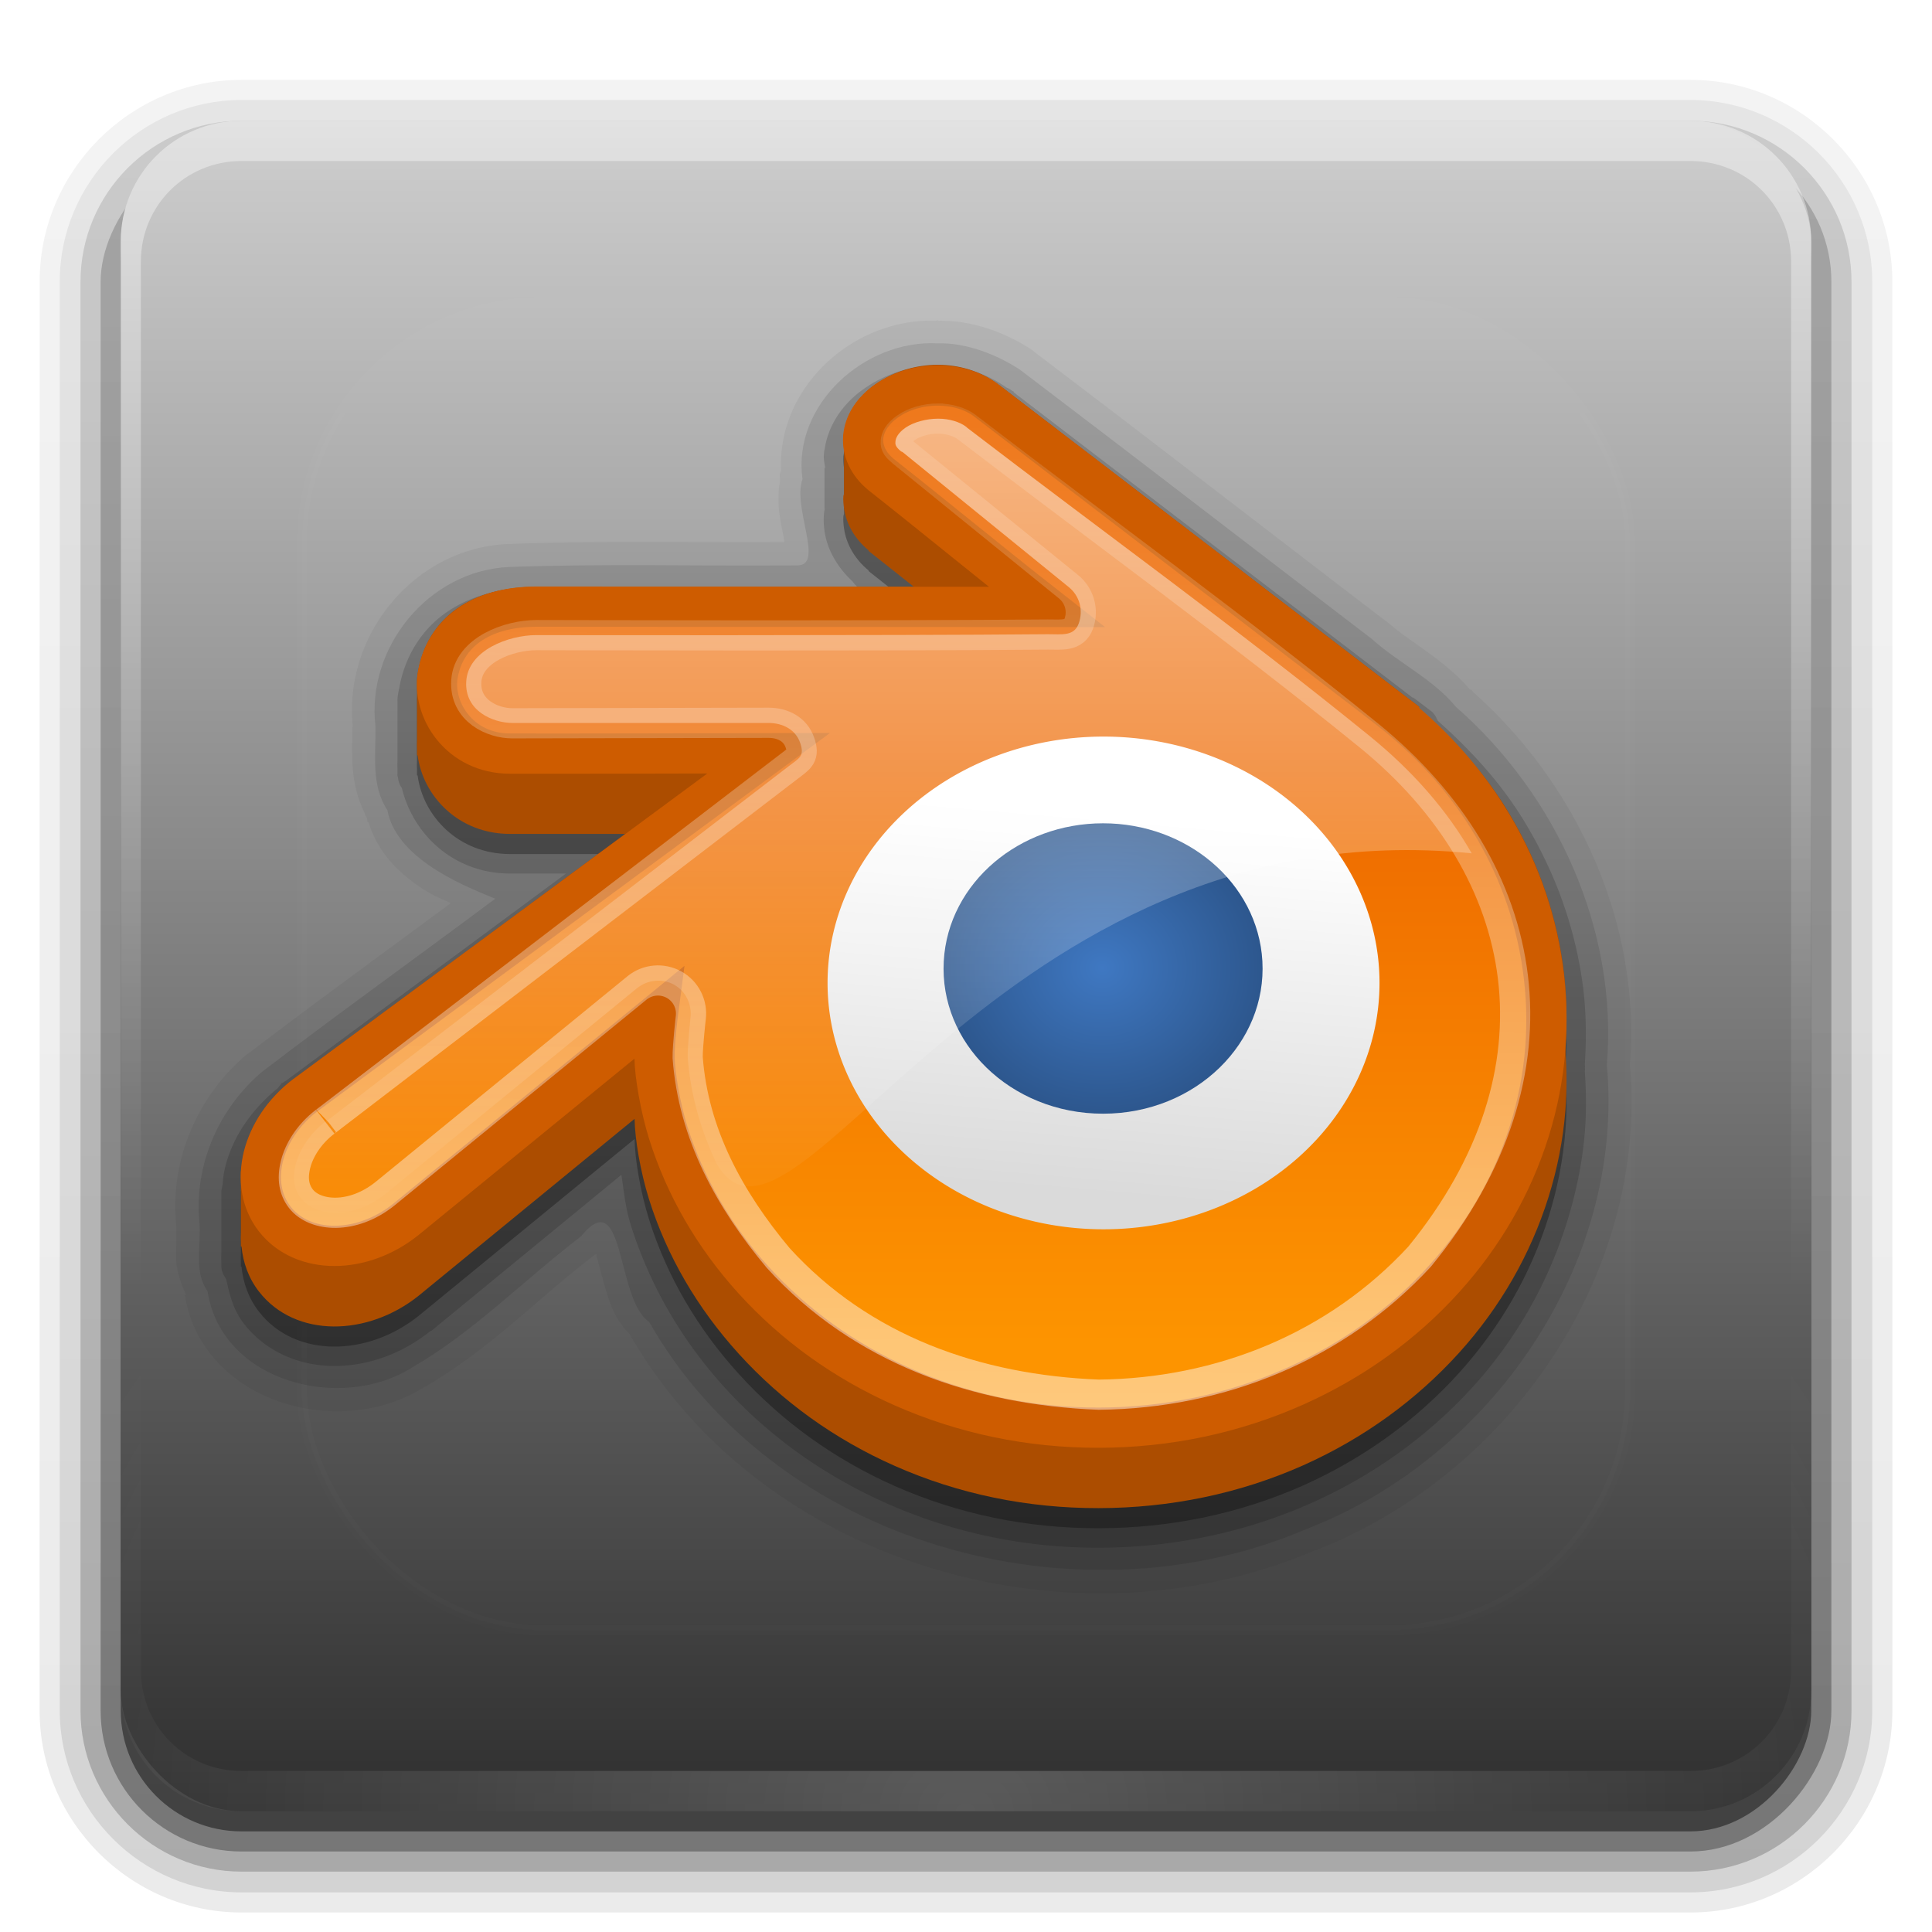 <?xml version="1.0" encoding="UTF-8" standalone="no"?>
<!-- Created with Inkscape (http://www.inkscape.org/) -->

<svg
   xmlns:dc="http://purl.org/dc/elements/1.1/"
   xmlns:cc="http://creativecommons.org/ns#"
   xmlns:rdf="http://www.w3.org/1999/02/22-rdf-syntax-ns#"
   xmlns:svg="http://www.w3.org/2000/svg"
   xmlns="http://www.w3.org/2000/svg"
   xmlns:xlink="http://www.w3.org/1999/xlink"
   xmlns:sodipodi="http://sodipodi.sourceforge.net/DTD/sodipodi-0.dtd"
   xmlns:inkscape="http://www.inkscape.org/namespaces/inkscape"
   version="1.0"
   width="96"
   height="96"
   id="svg2408"
   inkscape:version="0.91 r13725"
   sodipodi:docname="blender.svg">
  <sodipodi:namedview
     pagecolor="#ffffff"
     bordercolor="#666666"
     borderopacity="1"
     objecttolerance="10"
     gridtolerance="10"
     guidetolerance="10"
     inkscape:pageopacity="0"
     inkscape:pageshadow="2"
     inkscape:window-width="1920"
     inkscape:window-height="1026"
     id="namedview78"
     showgrid="false"
     inkscape:zoom="2.4583333"
     inkscape:cx="-1.0437181"
     inkscape:cy="88.216961"
     inkscape:window-x="0"
     inkscape:window-y="0"
     inkscape:window-maximized="1"
     inkscape:current-layer="svg2408" />
  <defs
     id="defs2410">
    <linearGradient
       x1="45.448"
       y1="92.54"
       x2="45.448"
       y2="7.017"
       id="ButtonShadow"
       gradientUnits="userSpaceOnUse"
       gradientTransform="scale(1.006,0.994)">
      <stop
         id="stop3750"
         style="stop-color:#000000;stop-opacity:1"
         offset="0" />
      <stop
         id="stop3752"
         style="stop-color:#000000;stop-opacity:0.588"
         offset="1" />
    </linearGradient>
    <linearGradient
       id="linearGradient3737">
      <stop
         id="stop3739"
         style="stop-color:#ffffff;stop-opacity:1"
         offset="0" />
      <stop
         id="stop3741"
         style="stop-color:#ffffff;stop-opacity:0"
         offset="1" />
    </linearGradient>
    <filter
       color-interpolation-filters="sRGB"
       id="filter3174">
      <feGaussianBlur
         id="feGaussianBlur3176"
         stdDeviation="1.71" />
    </filter>
    <linearGradient
       x1="36.357"
       y1="6"
       x2="36.357"
       y2="63.893"
       id="linearGradient3188"
       xlink:href="#linearGradient3737"
       gradientUnits="userSpaceOnUse" />
    <filter
       x="-0.192"
       y="-0.192"
       width="1.384"
       height="1.384"
       color-interpolation-filters="sRGB"
       id="filter3794">
      <feGaussianBlur
         id="feGaussianBlur3796"
         stdDeviation="5.28" />
    </filter>
    <linearGradient
       x1="48"
       y1="20.221"
       x2="48"
       y2="138.661"
       id="linearGradient3613"
       xlink:href="#linearGradient3737"
       gradientUnits="userSpaceOnUse" />
    <radialGradient
       cx="48"
       cy="90.172"
       r="42"
       fx="48"
       fy="90.172"
       id="radialGradient3619"
       xlink:href="#linearGradient3737"
       gradientUnits="userSpaceOnUse"
       gradientTransform="matrix(1.157,0,0,0.996,-7.551,0.197)" />
    <clipPath
       id="clipPath3613">
      <rect
         width="84"
         height="84"
         rx="6"
         ry="6"
         x="6"
         y="6"
         id="rect3615"
         style="fill:#ffffff;fill-opacity:1;fill-rule:nonzero;stroke:none" />
    </clipPath>
    <linearGradient
       x1="48"
       y1="90"
       x2="48"
       y2="5.988"
       id="linearGradient3617"
       xlink:href="#ButtonColor"
       gradientUnits="userSpaceOnUse" />
    <linearGradient
       x1="58.65"
       y1="122"
       x2="58.65"
       y2="5.425"
       id="ButtonColor"
       gradientUnits="userSpaceOnUse"
       gradientTransform="matrix(1.017,0,0,1.017,-1.103,-1.103)">
      <stop
         id="stop3189"
         style="stop-color:#2e2e2e;stop-opacity:1"
         offset="0" />
      <stop
         id="stop3191"
         style="stop-color:#d0d0d0;stop-opacity:1"
         offset="1" />
    </linearGradient>
    <linearGradient
       id="linearGradient4949">
      <stop
         id="stop4951"
         style="stop-color:#ed6800;stop-opacity:1"
         offset="0" />
      <stop
         id="stop4953"
         style="stop-color:#fd9400;stop-opacity:1"
         offset="1" />
    </linearGradient>
    <linearGradient
       x1="31.188"
       y1="18.875"
       x2="29.875"
       y2="34.375"
       id="linearGradient6135"
       xlink:href="#linearGradient39155"
       gradientUnits="userSpaceOnUse" />
    <linearGradient
       id="linearGradient39155">
      <stop
         id="stop39157"
         style="stop-color:#ffffff;stop-opacity:1"
         offset="0" />
      <stop
         id="stop39159"
         style="stop-color:#dadada;stop-opacity:1"
         offset="1" />
    </linearGradient>
    <linearGradient
       id="linearGradient3564">
      <stop
         id="stop3566"
         style="stop-color:#ffffff;stop-opacity:1"
         offset="0" />
      <stop
         id="stop3568"
         style="stop-color:#ffffff;stop-opacity:0"
         offset="1" />
    </linearGradient>
    <linearGradient
       id="linearGradient4941">
      <stop
         id="stop4943"
         style="stop-color:#3f78c2;stop-opacity:1"
         offset="0" />
      <stop
         id="stop4945"
         style="stop-color:#2d578e;stop-opacity:1"
         offset="1" />
    </linearGradient>
    <linearGradient
       id="linearGradient39171">
      <stop
         id="stop39173"
         style="stop-color:#ffffff;stop-opacity:1"
         offset="0" />
      <stop
         id="stop39175"
         style="stop-color:#ffffff;stop-opacity:0"
         offset="1" />
    </linearGradient>
    <linearGradient
       x1="75.446"
       y1="27.258"
       x2="75.446"
       y2="87.236"
       id="linearGradient3697"
       xlink:href="#linearGradient39171"
       gradientUnits="userSpaceOnUse"
       gradientTransform="matrix(0.68,0,0,0.68,1.352,2.256)" />
    <radialGradient
       cx="78.564"
       cy="67.409"
       r="11.648"
       fx="78.564"
       fy="67.409"
       id="radialGradient3700"
       xlink:href="#linearGradient4941"
       gradientUnits="userSpaceOnUse"
       gradientTransform="matrix(0.68,0,0,0.619,1.352,6.368)" />
    <linearGradient
       x1="185.99"
       y1="193.332"
       x2="190.465"
       y2="-458.058"
       id="linearGradient3703"
       xlink:href="#linearGradient3564"
       gradientUnits="userSpaceOnUse"
       gradientTransform="matrix(0.098,0,0,0.098,41.851,51.038)" />
    <linearGradient
       x1="79.465"
       y1="52.146"
       x2="79.465"
       y2="94.975"
       id="linearGradient3707"
       xlink:href="#linearGradient4949"
       gradientUnits="userSpaceOnUse"
       gradientTransform="matrix(0.68,0,0,0.68,1.352,2.256)" />
    <linearGradient
       x1="45.448"
       y1="92.54"
       x2="45.448"
       y2="7.017"
       id="ButtonShadow-0"
       gradientUnits="userSpaceOnUse"
       gradientTransform="matrix(1.006,0,0,0.994,100,0)">
      <stop
         id="stop3750-8"
         style="stop-color:#000000;stop-opacity:1"
         offset="0" />
      <stop
         id="stop3752-5"
         style="stop-color:#000000;stop-opacity:0.588"
         offset="1" />
    </linearGradient>
    <linearGradient
       x1="32.251"
       y1="6.132"
       x2="32.251"
       y2="90.239"
       id="linearGradient3780"
       xlink:href="#ButtonShadow-0"
       gradientUnits="userSpaceOnUse"
       gradientTransform="matrix(1.024,0,0,1.012,-1.143,-98.071)" />
    <linearGradient
       x1="32.251"
       y1="6.132"
       x2="32.251"
       y2="90.239"
       id="linearGradient3772"
       xlink:href="#ButtonShadow-0"
       gradientUnits="userSpaceOnUse"
       gradientTransform="matrix(1.024,0,0,1.012,-1.143,-98.071)" />
    <linearGradient
       x1="32.251"
       y1="6.132"
       x2="32.251"
       y2="90.239"
       id="linearGradient3725"
       xlink:href="#ButtonShadow-0"
       gradientUnits="userSpaceOnUse"
       gradientTransform="matrix(1.024,0,0,1.012,-1.143,-98.071)" />
    <linearGradient
       x1="32.251"
       y1="6.132"
       x2="32.251"
       y2="90.239"
       id="linearGradient3721"
       xlink:href="#ButtonShadow-0"
       gradientUnits="userSpaceOnUse"
       gradientTransform="translate(0,-97)" />
    <linearGradient
       x1="32.251"
       y1="6.132"
       x2="32.251"
       y2="90.239"
       id="linearGradient3059"
       xlink:href="#ButtonShadow-0"
       gradientUnits="userSpaceOnUse"
       gradientTransform="matrix(1.024,0,0,1.012,-1.143,-98.071)" />
  </defs>
  <g
     id="layer2"
     style="display:none">
    <rect
       width="86"
       height="85"
       rx="6"
       ry="6"
       x="5"
       y="7"
       id="rect3745"
       style="opacity:0.9;fill:url(#ButtonShadow);fill-opacity:1;fill-rule:nonzero;stroke:none;filter:url(#filter3174)" />
  </g>
  <g
     id="layer4"
     style="display:inline">
    <path
       d="m 12,-95.031 c -5.511,0 -10.031,4.52 -10.031,10.031 l 0,71 c 0,5.511 4.52,10.031 10.031,10.031 l 72,0 c 5.511,0 10.031,-4.52 10.031,-10.031 l 0,-71 c 0,-5.511 -4.52,-10.031 -10.031,-10.031 l -72,0 z"
       transform="scale(1,-1)"
       id="path3786"
       style="opacity:0.08;fill:url(#linearGradient3059);fill-opacity:1;fill-rule:nonzero;stroke:none;display:inline" />
    <path
       d="m 12,-94.031 c -4.972,0 -9.031,4.06 -9.031,9.031 l 0,71 c 0,4.972 4.06,9.031 9.031,9.031 l 72,0 c 4.972,0 9.031,-4.06 9.031,-9.031 l 0,-71 c 0,-4.972 -4.06,-9.031 -9.031,-9.031 l -72,0 z"
       transform="scale(1,-1)"
       id="path3778"
       style="opacity:0.1;fill:url(#linearGradient3780);fill-opacity:1;fill-rule:nonzero;stroke:none;display:inline" />
    <path
       d="m 12,-93 c -4.409,0 -8,3.591 -8,8 l 0,71 c 0,4.409 3.591,8 8,8 l 72,0 c 4.409,0 8,-3.591 8,-8 l 0,-71 c 0,-4.409 -3.591,-8 -8,-8 l -72,0 z"
       transform="scale(1,-1)"
       id="path3770"
       style="opacity:0.2;fill:url(#linearGradient3772);fill-opacity:1;fill-rule:nonzero;stroke:none;display:inline" />
    <rect
       width="86"
       height="85"
       rx="7"
       ry="7"
       x="5"
       y="-92"
       transform="scale(1,-1)"
       id="rect3723"
       style="opacity:0.3;fill:url(#linearGradient3725);fill-opacity:1;fill-rule:nonzero;stroke:none;display:inline" />
    <rect
       width="84"
       height="84"
       rx="6"
       ry="6"
       x="6"
       y="-91"
       transform="scale(1,-1)"
       id="rect3716"
       style="opacity:0.45;fill:url(#linearGradient3721);fill-opacity:1;fill-rule:nonzero;stroke:none;display:inline" />
  </g>
  <g
     id="layer1"
     style="display:inline">
    <rect
       width="84"
       height="84"
       rx="6"
       ry="6"
       x="6"
       y="6"
       id="rect2419"
       style="fill:url(#linearGradient3617);fill-opacity:1;fill-rule:nonzero;stroke:none" />
    <path
       d="M 12,6 C 8.676,6 6,8.676 6,12 l 0,2 0,68 0,2 c 0,0.335 0.041,0.651 0.094,0.969 0.049,0.296 0.097,0.597 0.188,0.875 0.01,0.03 0.021,0.064 0.031,0.094 0.099,0.288 0.235,0.547 0.375,0.812 0.145,0.274 0.316,0.536 0.5,0.781 0.184,0.246 0.374,0.473 0.594,0.688 0.44,0.428 0.943,0.815 1.5,1.094 0.279,0.14 0.573,0.247 0.875,0.344 -0.256,-0.1 -0.487,-0.236 -0.719,-0.375 -0.007,-0.004 -0.024,0.004 -0.031,0 -0.032,-0.019 -0.062,-0.043 -0.094,-0.062 -0.12,-0.077 -0.231,-0.164 -0.344,-0.25 -0.106,-0.081 -0.213,-0.161 -0.312,-0.25 C 8.478,88.557 8.309,88.373 8.156,88.188 8.049,88.057 7.938,87.922 7.844,87.781 7.819,87.743 7.805,87.695 7.781,87.656 7.716,87.553 7.651,87.452 7.594,87.344 7.493,87.149 7.388,86.928 7.312,86.719 7.305,86.697 7.289,86.678 7.281,86.656 7.249,86.564 7.245,86.469 7.219,86.375 7.188,86.268 7.148,86.172 7.125,86.062 7.052,85.721 7,85.364 7,85 L 7,83 7,15 7,13 C 7,10.218 9.218,8 12,8 l 2,0 68,0 2,0 c 2.782,0 5,2.218 5,5 l 0,2 0,68 0,2 c 0,0.364 -0.052,0.721 -0.125,1.062 -0.044,0.207 -0.088,0.398 -0.156,0.594 -0.008,0.022 -0.023,0.041 -0.031,0.062 -0.063,0.174 -0.138,0.367 -0.219,0.531 -0.042,0.083 -0.079,0.17 -0.125,0.25 -0.055,0.097 -0.127,0.188 -0.188,0.281 -0.094,0.141 -0.205,0.276 -0.312,0.406 -0.143,0.174 -0.303,0.347 -0.469,0.5 -0.011,0.01 -0.02,0.021 -0.031,0.031 -0.138,0.126 -0.285,0.234 -0.438,0.344 -0.103,0.073 -0.204,0.153 -0.312,0.219 -0.007,0.004 -0.024,-0.004 -0.031,0 -0.232,0.139 -0.463,0.275 -0.719,0.375 0.302,-0.097 0.596,-0.204 0.875,-0.344 0.557,-0.279 1.06,-0.666 1.5,-1.094 0.22,-0.214 0.409,-0.442 0.594,-0.688 0.184,-0.246 0.355,-0.508 0.5,-0.781 0.14,-0.265 0.276,-0.525 0.375,-0.812 0.01,-0.031 0.021,-0.063 0.031,-0.094 0.09,-0.278 0.139,-0.579 0.188,-0.875 C 89.959,84.651 90,84.335 90,84 l 0,-2 0,-68 0,-2 C 90,8.676 87.324,6 84,6 L 12,6 z"
       inkscape:connector-curvature="0"
       id="rect3728"
       style="opacity:0.4;fill:url(#linearGradient3188);fill-opacity:1;fill-rule:nonzero;stroke:none" />
    <path
       d="M 12,90 C 8.676,90 6,87.324 6,84 L 6,82 6,14 6,12 c 0,-0.335 0.041,-0.651 0.094,-0.969 0.049,-0.296 0.097,-0.597 0.188,-0.875 C 6.291,10.126 6.302,10.093 6.312,10.062 6.411,9.775 6.547,9.515 6.688,9.25 6.832,8.976 7.003,8.714 7.188,8.469 7.372,8.223 7.561,7.995 7.781,7.781 8.221,7.353 8.724,6.967 9.281,6.688 9.56,6.548 9.855,6.441 10.156,6.344 9.9,6.444 9.67,6.58 9.438,6.719 c -0.007,0.004 -0.024,-0.004 -0.031,0 -0.032,0.019 -0.062,0.043 -0.094,0.062 -0.12,0.077 -0.231,0.164 -0.344,0.25 -0.106,0.081 -0.213,0.161 -0.312,0.25 C 8.478,7.443 8.309,7.627 8.156,7.812 8.049,7.943 7.938,8.078 7.844,8.219 7.819,8.257 7.805,8.305 7.781,8.344 7.716,8.447 7.651,8.548 7.594,8.656 7.493,8.851 7.388,9.072 7.312,9.281 7.305,9.303 7.289,9.322 7.281,9.344 7.249,9.436 7.245,9.531 7.219,9.625 7.188,9.732 7.148,9.828 7.125,9.938 7.052,10.279 7,10.636 7,11 l 0,2 0,68 0,2 c 0,2.782 2.218,5 5,5 l 2,0 68,0 2,0 c 2.782,0 5,-2.218 5,-5 l 0,-2 0,-68 0,-2 C 89,10.636 88.948,10.279 88.875,9.938 88.831,9.731 88.787,9.54 88.719,9.344 88.711,9.322 88.695,9.303 88.688,9.281 88.625,9.108 88.549,8.914 88.469,8.75 88.427,8.667 88.39,8.58 88.344,8.5 88.289,8.403 88.217,8.312 88.156,8.219 88.062,8.078 87.951,7.943 87.844,7.812 87.701,7.638 87.541,7.466 87.375,7.312 87.364,7.302 87.355,7.291 87.344,7.281 87.205,7.156 87.059,7.047 86.906,6.938 86.804,6.864 86.702,6.784 86.594,6.719 c -0.007,-0.004 -0.024,0.004 -0.031,0 -0.232,-0.139 -0.463,-0.275 -0.719,-0.375 0.302,0.097 0.596,0.204 0.875,0.344 0.557,0.279 1.06,0.666 1.5,1.094 0.22,0.214 0.409,0.442 0.594,0.688 0.184,0.246 0.355,0.508 0.5,0.781 0.14,0.265 0.276,0.525 0.375,0.812 0.01,0.031 0.021,0.063 0.031,0.094 0.09,0.278 0.139,0.579 0.188,0.875 C 89.959,11.349 90,11.665 90,12 l 0,2 0,68 0,2 c 0,3.324 -2.676,6 -6,6 l -72,0 z"
       inkscape:connector-curvature="0"
       id="path3615"
       style="opacity:0.2;fill:url(#radialGradient3619);fill-opacity:1;fill-rule:nonzero;stroke:none" />
  </g>
  <g
     id="layer5"
     style="display:inline">
    <rect
       width="66"
       height="66"
       rx="12"
       ry="12"
       x="15"
       y="15"
       clip-path="url(#clipPath3613)"
       id="rect3171"
       style="opacity:0.1;fill:url(#linearGradient3613);fill-opacity:1;fill-rule:nonzero;stroke:#ffffff;stroke-width:0.5;stroke-linecap:round;stroke-linejoin:miter;stroke-miterlimit:4;stroke-opacity:1;stroke-dasharray:none;stroke-dashoffset:0;filter:url(#filter3794)" />
  </g>
  <g
     id="layer3">
    <path
       d="m 46.562,15.906 0,0.031 c -4.132,-0.166 -7.966,3.276 -7.75,7.5 l -0.031,0 c -0.069,0.192 0.002,0.347 -0.031,0.531 -0.189,1.054 0.052,2.007 0.188,2.719 0.026,0.139 0.017,0.136 0.031,0.25 -4.542,0.028 -9.112,-0.076 -13.719,0.094 a 1.147,1.147 0 0 0 -0.031,0 c -4.661,0.219 -8.165,4.543 -7.688,9.094 l -0.031,0 c 0.019,1.171 -0.166,2.777 0.656,4.344 l -0.031,0 c 0.012,0.065 0.079,0.093 0.094,0.156 0.048,0.082 0.008,0.168 0.062,0.25 l 0.031,-0.031 c 0.45,1.553 1.615,2.642 2.781,3.375 0.552,0.347 0.816,0.424 1.312,0.656 -3.354,2.485 -6.757,4.941 -10.062,7.469 A 1.147,1.147 0 0 0 12.281,52.375 C 9.844,54.427 8.448,57.585 8.75,60.812 c 0.037,0.394 -3.049e-4,0.996 0,1.688 2.432e-4,0.551 0.195,1.207 0.5,1.844 l -0.062,0 c 0.415,2.735 2.48,4.582 4.812,5.344 2.311,0.754 4.962,0.558 7.062,-0.75 0.011,-0.007 0.02,-0.024 0.031,-0.031 0.007,-0.004 0.024,0.004 0.031,0 3.223,-1.869 5.735,-4.507 8.438,-6.562 A 1.147,1.147 0 0 0 29.625,62.312 c 0.045,0.099 -0.006,0.028 0.031,0.156 0.166,0.577 0.343,1.348 0.594,2.094 0.198,0.591 0.504,1.182 1,1.688 0.01,0.011 0.021,0.021 0.031,0.031 6.617,11.565 22.069,15.889 34.062,10.75 0.009,-0.003 0.022,0.003 0.031,0 C 74.928,73.319 81.854,63.412 81,53 c -8.67e-4,-0.011 8.83e-4,-0.021 0,-0.031 0.004,-0.052 -0.004,-0.104 0,-0.156 0.514,-6.978 -2.652,-13.843 -7.781,-18.406 -0.05,-0.044 -0.075,-0.112 -0.125,-0.156 l -0.031,0.031 c -1.338,-1.547 -3.005,-2.366 -4.125,-3.375 a 1.147,1.147 0 0 0 -0.094,-0.062 C 63.062,26.429 57.01,21.74 51.375,17.469 a 1.147,1.147 0 0 0 -0.062,-0.062 c -1.245,-0.822 -2.897,-1.497 -4.656,-1.469 -0.034,5.4e-4 -0.06,-0.032 -0.094,-0.031 z"
       id="path3731"
       style="font-size:medium;font-style:normal;font-variant:normal;font-weight:normal;font-stretch:normal;text-indent:0;text-align:start;text-decoration:none;line-height:normal;letter-spacing:normal;word-spacing:normal;text-transform:none;direction:ltr;block-progression:tb;writing-mode:lr-tb;text-anchor:start;opacity:0.05;color:#000000;fill:#000000;fill-opacity:1;fill-rule:evenodd;stroke:none;stroke-width:2;marker:none;visibility:visible;display:inline;overflow:visible;enable-background:accumulate;font-family:Abandoned Bitplane;-inkscape-font-specification:Abandoned Bitplane" />
    <path
       d="m 46.594,17.062 c -3.625,-0.197 -7.227,3.049 -6.719,6.744 -0.507,1.407 1.071,4.241 -0.211,4.287 -4.794,0.045 -9.595,-0.095 -14.384,0.081 -3.995,0.188 -7.082,3.999 -6.624,7.907 0.023,1.423 -0.231,2.931 0.595,4.178 0.467,2.588 4.299,3.937 5.356,4.398 -3.844,2.872 -7.795,5.7 -11.576,8.592 -2.153,1.813 -3.39,4.63 -3.125,7.457 0.107,1.138 -0.298,2.473 0.406,3.449 0.689,4.536 6.646,6.032 10.177,3.786 3.064,-1.762 5.566,-4.365 8.381,-6.506 2.2,-2.693 1.737,3.166 3.381,4.245 6.285,11.032 21.233,15.212 32.695,10.285 C 74.095,72.423 80.747,62.823 79.844,52.906 80.4,46.204 77.345,39.497 72.344,35.125 71.213,33.744 69.488,32.942 68.151,31.737 62.365,27.319 56.315,22.641 50.688,18.375 49.575,17.641 48.033,17.016 46.594,17.062 z"
       inkscape:connector-curvature="0"
       id="path3725"
       style="font-size:medium;font-style:normal;font-variant:normal;font-weight:normal;font-stretch:normal;text-indent:0;text-align:start;text-decoration:none;line-height:normal;letter-spacing:normal;word-spacing:normal;text-transform:none;direction:ltr;block-progression:tb;writing-mode:lr-tb;text-anchor:start;opacity:0.1;color:#000000;fill:#000000;fill-opacity:1;fill-rule:evenodd;stroke:none;stroke-width:2;marker:none;visibility:visible;display:inline;overflow:visible;enable-background:accumulate;font-family:Abandoned Bitplane;-inkscape-font-specification:Abandoned Bitplane" />
    <path
       d="m 46.594,18.156 c -1.279,0.002 -2.572,0.398 -3.656,1.156 -1.059,0.738 -1.804,1.821 -1.969,3.062 0.014,-0.103 -0.013,-0.026 -0.031,0.219 -0.018,0.236 0.035,0.442 0.062,0.656 l -0.031,0 0,2.156 c 0.028,-0.221 -0.006,-0.148 -0.031,0.188 -0.023,0.309 3.57e-4,0.559 0.031,0.781 0.13,0.94 0.637,1.796 1.344,2.469 a 0.964,0.964 0 0 0 0.062,0.062 0.964,0.964 0 0 0 0.125,0.156 c 0.012,0.01 0.02,0.022 0.031,0.031 A 0.964,0.964 0 0 0 42.562,29.125 c 0.029,0.023 0.065,0.04 0.094,0.062 l -15.969,0 c -1.74,0 -3.321,0.395 -4.562,1.281 -1.245,0.888 -2.021,2.231 -2.281,3.688 -0.029,0.16 -0.082,0.356 -0.094,0.594 -0.005,0.101 -0.002,0.111 0,0.062 a 0.964,0.964 0 0 0 0,0.031 l 0,2.875 0,0.062 c -0.006,0.144 -0.006,0.296 0,0.438 9.01e-4,0.02 -0.001,0.042 0,0.062 l 0,0.25 a 0.964,0.964 0 0 0 0.031,0.125 0.964,0.964 0 0 0 0.188,0.5 c 0.543,2.273 2.551,4.25 5.375,4.25 0.925,0.001 1.853,2.56e-4 2.781,0 l -13.938,10.312 c -0.017,0.009 -0.042,0.018 -0.062,0.031 l -0.031,0.031 c -0.035,0.023 -0.083,0.03 -0.125,0.062 a 0.964,0.964 0 0 0 0,0.031 0.964,0.964 0 0 0 -0.156,0.188 c -1.307,1.064 -2.251,2.426 -2.625,3.938 -0.077,0.309 -0.104,0.567 -0.125,0.844 A 0.964,0.964 0 0 0 11.031,59.031 0.964,0.964 0 0 0 11,59.188 l 0,0.406 0,2.625 0,0.031 c -0.007,0.164 -0.009,0.34 0,0.531 0.001,0.022 -0.001,0.04 0,0.062 l 0,0.094 a 0.964,0.964 0 0 0 0.188,0.531 0.964,0.964 0 0 0 0.062,0.125 c 0.156,0.763 0.363,1.533 0.875,2.188 1.099,1.405 2.753,2.079 4.438,2.094 1.685,0.015 3.41,-0.595 4.844,-1.75 a 0.964,0.964 0 0 0 0.031,0 l 9.438,-7.75 c 0.131,0.85 0.198,1.636 0.469,2.5 0.927,2.948 2.495,5.684 4.656,8.062 2.216,2.441 4.964,4.397 8.094,5.781 3.292,1.453 6.824,2.193 10.5,2.188 3.675,-0.007 7.27,-0.754 10.562,-2.219 3.126,-1.397 5.848,-3.366 8.062,-5.812 2.159,-2.391 3.701,-5.152 4.625,-8.094 0.468,-1.49 0.784,-3.008 0.906,-4.531 0.079,-1.009 0.067,-2.001 0,-3 0.015,-0.188 0.007,-0.225 0,-0.125 a 0.964,0.964 0 0 0 0,-0.094 0.964,0.964 0 0 0 0,-0.031 c 0.01,0.122 0.016,0.062 0,-0.125 0.083,-1.358 0.072,-2.716 -0.125,-4.094 -0.414,-2.916 -1.452,-5.672 -3,-8.156 -1.136,-1.825 -2.593,-3.399 -4.188,-4.812 a 0.964,0.964 0 0 0 0,-0.031 c -0.011,-0.01 -0.02,-0.021 -0.031,-0.031 A 0.964,0.964 0 0 0 71.125,35.344 l -0.906,-0.688 0,0.031 L 50.5,19.594 c 0,0 -0.031,-0.031 -0.031,-0.031 l -0.062,-0.031 c -0.008,-0.008 0.003,-0.028 0,-0.031 l -0.031,0 c -0.004,-0.004 0.001,-0.03 0,-0.031 L 50.344,19.438 c -0.022,-0.019 -0.012,0.016 -0.031,0 a 0.964,0.964 0 0 0 -0.125,-0.094 c -0.007,-0.003 -0.026,0.001 -0.031,0 l 0,-0.031 c -0.01,-0.006 -0.022,0.005 -0.031,0 A 0.964,0.964 0 0 0 50,19.25 c -1.017,-0.715 -2.195,-1.096 -3.406,-1.094 z"
       id="path3721"
       style="font-size:medium;font-style:normal;font-variant:normal;font-weight:normal;font-stretch:normal;text-indent:0;text-align:start;text-decoration:none;line-height:normal;letter-spacing:normal;word-spacing:normal;text-transform:none;direction:ltr;block-progression:tb;writing-mode:lr-tb;text-anchor:start;opacity:0.15;color:#000000;fill:#000000;fill-opacity:1;fill-rule:evenodd;stroke:none;stroke-width:2;marker:none;visibility:visible;display:inline;overflow:visible;enable-background:accumulate;font-family:Abandoned Bitplane;-inkscape-font-specification:Abandoned Bitplane" />
    <path
       d="m 46.594,19.125 c -1.087,0.002 -2.178,0.329 -3.094,0.969 -0.87,0.606 -1.438,1.466 -1.562,2.406 -0.007,0.054 -0.027,0.102 -0.031,0.156 -0.015,0.2 -0.002,0.399 0.031,0.594 l 0,2.281 c -0.005,0.042 -0.028,0.082 -0.031,0.125 -0.015,0.199 0.004,0.398 0.031,0.594 0.11,0.791 0.54,1.535 1.219,2.094 l 0,0.031 c 0.743,0.585 1.502,1.186 2.25,1.781 l -18.719,0 c -1.597,0 -2.966,0.356 -4,1.094 -1.034,0.738 -1.687,1.834 -1.906,3.062 -0.028,0.159 -0.055,0.308 -0.062,0.469 -0.001,0.021 6.57e-4,0.041 0,0.062 l 0,2.938 c -0.009,0.152 -0.009,0.285 0,0.438 l 0,0.312 0.031,0 c 0.264,2.022 2.025,3.906 4.594,3.906 1.901,0.002 3.811,6e-5 5.719,0 l -16.406,12.125 c 0.002,-10e-4 -0.032,0.016 -0.094,0.062 -1.252,0.958 -2.102,2.239 -2.438,3.594 C 12.047,58.536 12.016,58.864 12,59.188 l -0.031,0 0,0.406 0,2.656 c -0.007,0.173 -0.011,0.359 0,0.531 l 0,0.156 0.031,0 c 0.078,0.806 0.354,1.584 0.875,2.25 1.808,2.311 5.408,2.225 7.938,0.188 l 10.719,-8.781 c 0.017,1.025 0.289,2.626 0.719,4 0.883,2.809 2.396,5.405 4.469,7.688 2.126,2.341 4.74,4.232 7.75,5.562 3.167,1.398 6.577,2.099 10.125,2.094 3.548,-0.007 6.991,-0.717 10.156,-2.125 3.007,-1.343 5.626,-3.247 7.75,-5.594 2.068,-2.29 3.555,-4.909 4.438,-7.719 0.447,-1.423 0.728,-2.862 0.844,-4.312 0.078,-0.997 0.072,-2.003 0,-3 0.003,-0.042 -0.003,-0.083 0,-0.125 -0.003,-0.031 0.003,-0.062 0,-0.094 0.092,-1.354 0.068,-2.711 -0.125,-4.062 C 77.261,46.124 76.292,43.499 74.812,41.125 73.653,39.263 72.152,37.629 70.469,36.188 L 70.531,36.125 69.625,35.438 49.719,20.188 c 0.001,0.001 -0.025,-0.026 -0.031,-0.031 -0.009,-0.008 -0.036,-0.011 -0.062,-0.031 -0.011,-0.009 -0.02,-0.023 -0.031,-0.031 -0.865,-0.648 -1.928,-0.971 -3,-0.969 z"
       inkscape:connector-curvature="0"
       id="path2882"
       style="font-size:medium;font-style:normal;font-variant:normal;font-weight:normal;font-stretch:normal;text-indent:0;text-align:start;text-decoration:none;line-height:normal;letter-spacing:normal;word-spacing:normal;text-transform:none;direction:ltr;block-progression:tb;writing-mode:lr-tb;text-anchor:start;opacity:0.3;color:#000000;fill:#000000;fill-opacity:1;fill-rule:evenodd;stroke:none;stroke-width:2;marker:none;visibility:visible;display:inline;overflow:visible;enable-background:accumulate;font-family:Abandoned Bitplane;-inkscape-font-specification:Abandoned Bitplane" />
    <path
       d="m 46.594,18.125 c -1.087,0.002 -2.178,0.329 -3.094,0.969 -0.87,0.606 -1.438,1.466 -1.562,2.406 -0.007,0.054 -0.027,0.102 -0.031,0.156 -0.015,0.2 -0.002,0.399 0.031,0.594 l 0,2.281 c -0.005,0.042 -0.028,0.082 -0.031,0.125 -0.015,0.199 0.004,0.398 0.031,0.594 0.11,0.791 0.54,1.535 1.219,2.094 l 0,0.031 c 0.743,0.585 1.502,1.186 2.25,1.781 l -18.719,0 c -1.597,0 -2.966,0.356 -4,1.094 -1.034,0.738 -1.687,1.834 -1.906,3.062 -0.028,0.159 -0.055,0.308 -0.062,0.469 -0.001,0.021 6.57e-4,0.041 0,0.062 l 0,2.938 c -0.009,0.152 -0.009,0.285 0,0.438 l 0,0.312 0.031,0 c 0.264,2.022 2.025,3.906 4.594,3.906 1.901,0.002 3.811,6e-5 5.719,0 l -16.406,12.125 c 0.002,-10e-4 -0.032,0.016 -0.094,0.062 -1.252,0.958 -2.102,2.239 -2.438,3.594 C 12.047,57.536 12.016,57.864 12,58.188 l -0.031,0 0,0.406 0,2.656 c -0.007,0.173 -0.011,0.359 0,0.531 l 0,0.156 0.031,0 c 0.078,0.806 0.354,1.584 0.875,2.25 1.808,2.311 5.408,2.225 7.938,0.188 l 10.719,-8.781 c 0.017,1.025 0.289,2.626 0.719,4 0.883,2.809 2.396,5.405 4.469,7.688 2.126,2.341 4.74,4.232 7.75,5.562 3.167,1.398 6.577,2.099 10.125,2.094 3.548,-0.007 6.991,-0.717 10.156,-2.125 3.007,-1.343 5.626,-3.247 7.75,-5.594 2.068,-2.29 3.555,-4.909 4.438,-7.719 0.447,-1.423 0.728,-2.862 0.844,-4.312 0.078,-0.997 0.072,-2.003 0,-3 0.003,-0.042 -0.003,-0.083 0,-0.125 -0.003,-0.031 0.003,-0.062 0,-0.094 0.092,-1.354 0.068,-2.711 -0.125,-4.062 C 77.261,45.124 76.292,42.499 74.812,40.125 73.653,38.263 72.152,36.629 70.469,35.188 L 70.531,35.125 69.625,34.438 49.719,19.188 c 0.001,0.001 -0.025,-0.026 -0.031,-0.031 -0.009,-0.008 -0.036,-0.011 -0.062,-0.031 -0.011,-0.009 -0.02,-0.023 -0.031,-0.031 -0.865,-0.648 -1.928,-0.971 -3,-0.969 z"
       inkscape:connector-curvature="0"
       id="path3709"
       style="font-size:medium;font-style:normal;font-variant:normal;font-weight:normal;font-stretch:normal;text-indent:0;text-align:start;text-decoration:none;line-height:normal;letter-spacing:normal;word-spacing:normal;text-transform:none;direction:ltr;block-progression:tb;writing-mode:lr-tb;text-anchor:start;color:#000000;fill:#ac4d00;fill-opacity:1;fill-rule:evenodd;stroke:none;stroke-width:2;marker:none;visibility:visible;display:inline;overflow:visible;enable-background:accumulate;font-family:Abandoned Bitplane;-inkscape-font-specification:Abandoned Bitplane" />
    <path
       d="m 32.525,52.571 c 0.014,0.83 0.283,2.445 0.68,3.711 0.839,2.67 2.261,5.144 4.241,7.324 2.031,2.236 4.529,4.036 7.416,5.313 3.038,1.341 6.327,2.027 9.74,2.021 3.413,-0.007 6.702,-0.704 9.739,-2.055 2.886,-1.289 5.384,-3.093 7.413,-5.336 1.976,-2.188 3.395,-4.667 4.234,-7.338 0.425,-1.351 0.688,-2.721 0.798,-4.097 0.106,-1.353 0.061,-2.712 -0.133,-4.066 -0.375,-2.643 -1.293,-5.122 -2.702,-7.383 -1.292,-2.076 -2.955,-3.894 -4.931,-5.424 0,0 0.003,-0.003 0.003,-0.003 0,0 -19.954,-15.291 -19.954,-15.291 -0.017,-0.014 -0.033,-0.028 -0.051,-0.041 -1.312,-1.002 -3.513,-0.999 -4.952,0.007 -1.458,1.016 -1.575,2.605 -0.282,3.669 2.741,2.16 5.472,4.418 8.228,6.577 0,0 -25.326,-0.017 -25.326,-0.017 -2.878,0 -4.572,1.365 -4.928,3.36 -0.315,1.761 1.079,3.943 3.579,3.943 4.266,0.006 8.574,-0.01 12.856,-0.018 0,0 -22.946,16.939 -22.946,16.939 -0.03,0.023 -0.059,0.042 -0.089,0.065 -2.161,1.654 -2.862,4.405 -1.501,6.146 1.385,1.771 4.326,1.772 6.515,0.009 0,0 12.521,-10.226 12.521,-10.226 0,0 -0.181,1.382 -0.168,2.211 z"
       inkscape:connector-curvature="0"
       id="path2482"
       style="fill:url(#linearGradient3707);fill-opacity:1;fill-rule:evenodd;stroke:#ce5c00;stroke-width:2;stroke-linecap:butt;stroke-linejoin:miter;stroke-miterlimit:4;stroke-dasharray:none" />
    <path
       d="m 42.75,25.75 a 11.562,10.125 0 1 1 -23.125,0 11.562,10.125 0 1 1 23.125,0 z"
       transform="matrix(1.186,0,0,1.209,17.846,17.71)"
       id="path39153"
       style="fill:url(#linearGradient6135);fill-opacity:1;fill-rule:nonzero;stroke:none;stroke-width:1;marker:none;visibility:visible;display:inline;overflow:visible;enable-background:accumulate" />
    <path
       d="m 46.592,20.797 c -0.584,8.16e-4 -1.181,0.181 -1.58,0.46 -10e-4,0.001 -0.002,0.002 -0.003,0.003 -0.404,0.282 -0.486,0.53 -0.498,0.663 -0.012,0.133 -0.019,0.241 0.274,0.482 0.027,0.023 0.054,0.046 0.08,0.071 0.179,0.145 8.231,6.68 8.231,6.68 0.539,0.438 0.744,1.167 0.513,1.821 -0.232,0.654 -0.851,0.551 -1.546,0.553 -8.13,0.074 -25.41,0.028 -25.41,0.028 -1.375,9.53e-4 -3.387,0.744 -3.483,2.283 -0.092,1.476 1.312,2.099 2.277,2.099 0,0 12.742,-0.025 12.742,-0.025 0.705,-8.85e-4 1.332,0.319 1.559,0.985 0.227,0.666 0.005,0.765 -0.554,1.194 0,0 -22.944,17.575 -22.944,17.575 -0.002,0.002 -0.004,0.004 -0.006,0.006 -0.092,0.07 -0.122,0.09 -0.089,0.064 -0.799,0.611 -1.293,1.412 -1.47,2.126 -0.177,0.714 -0.067,1.271 0.271,1.703 0.691,0.883 2.553,1.054 4.182,-0.258 0,0 12.514,-10.22 12.514,-10.22 0.522,-0.426 1.252,-0.49 1.841,-0.163 0.589,0.327 0.918,0.981 0.831,1.648 0,0 -0.162,1.411 -0.154,1.973 0.278,3.796 2.09,7.077 4.495,9.957 4.152,4.569 9.883,6.561 15.934,6.796 6.065,-0.063 11.812,-2.394 15.934,-6.852 7.531,-9.195 5.688,-19.243 -2.521,-25.909 -6.488,-5.268 -13.294,-10.196 -19.943,-15.292 -0.006,-0.005 -0.012,-0.01 -0.018,-0.015 -0.01,-0.007 -0.021,-0.014 -0.031,-0.021 -0.304,-0.232 -0.844,-0.415 -1.427,-0.414 z"
       inkscape:connector-curvature="0"
       id="path3562"
       style="opacity:0.486;fill:none;stroke:url(#linearGradient3703);stroke-width:1.5;stroke-linecap:butt;stroke-linejoin:miter;stroke-miterlimit:4;stroke-opacity:1;stroke-dasharray:none" />
    <path
       d="m 46.895,47.763 c 0.107,-1.96 1.067,-3.69 2.509,-4.915 1.419,-1.204 3.325,-1.939 5.407,-1.939 2.08,0 3.986,0.735 5.405,1.939 1.444,1.225 2.402,2.954 2.511,4.914 0.111,2.017 -0.697,3.89 -2.113,5.277 -1.444,1.413 -3.502,2.3 -5.803,2.3 -2.302,0 -4.36,-0.887 -5.804,-2.3 -1.418,-1.387 -2.223,-3.26 -2.112,-5.276 z"
       inkscape:connector-curvature="0"
       id="path2478"
       style="fill:url(#radialGradient3700);fill-opacity:1;fill-rule:evenodd;stroke:none" />
    <path
       d="m 46.614,20.804 c -0.584,8.17e-4 -1.224,0.171 -1.623,0.45 -0.404,0.282 -0.484,0.542 -0.496,0.675 -0.012,0.133 -0.022,0.254 0.271,0.495 0.027,0.023 0.064,0.021 0.09,0.045 0.179,0.145 8.252,6.705 8.252,6.705 0.539,0.438 0.728,1.146 0.496,1.8 -0.232,0.654 -0.838,0.538 -1.533,0.54 -8.13,0.074 -25.432,0.045 -25.432,0.045 -1.375,9.53e-4 -3.376,0.756 -3.472,2.295 -0.092,1.476 1.334,2.07 2.3,2.07 0,-10e-7 12.716,0 12.716,0 0.705,-8.84e-4 1.351,0.324 1.578,0.99 0.227,0.666 -0.028,0.741 -0.586,1.17 0,0 -22.907,17.594 -22.907,17.594 -0.002,0.002 -0.043,-0.002 -0.045,0 -0.092,0.07 -0.078,0.07 -0.045,0.045 -0.799,0.611 -1.311,1.446 -1.488,2.16 -0.177,0.714 -0.067,1.233 0.271,1.665 0.691,0.883 2.565,1.087 4.194,-0.225 0,10e-7 12.491,-10.214 12.491,-10.214 0.522,-0.426 1.26,-0.507 1.849,-0.18 0.589,0.327 0.9,0.998 0.812,1.665 0,-10e-7 -0.144,1.373 -0.135,1.935 0.137,1.874 0.652,3.631 1.427,5.276 C 39.382,64.418 49.44,40.043 73.129,42.402 71.906,40.26 70.191,38.304 68.033,36.553 61.545,31.284 54.706,26.35 48.057,21.254 c -0.01,-0.007 -0.035,-0.038 -0.045,-0.045 -0.304,-0.232 -0.815,-0.406 -1.398,-0.405 z"
       inkscape:connector-curvature="0"
       id="path39166"
       style="opacity:0.52;fill:url(#linearGradient3697);fill-opacity:1;fill-rule:evenodd;stroke:none" />
  </g>
</svg>
